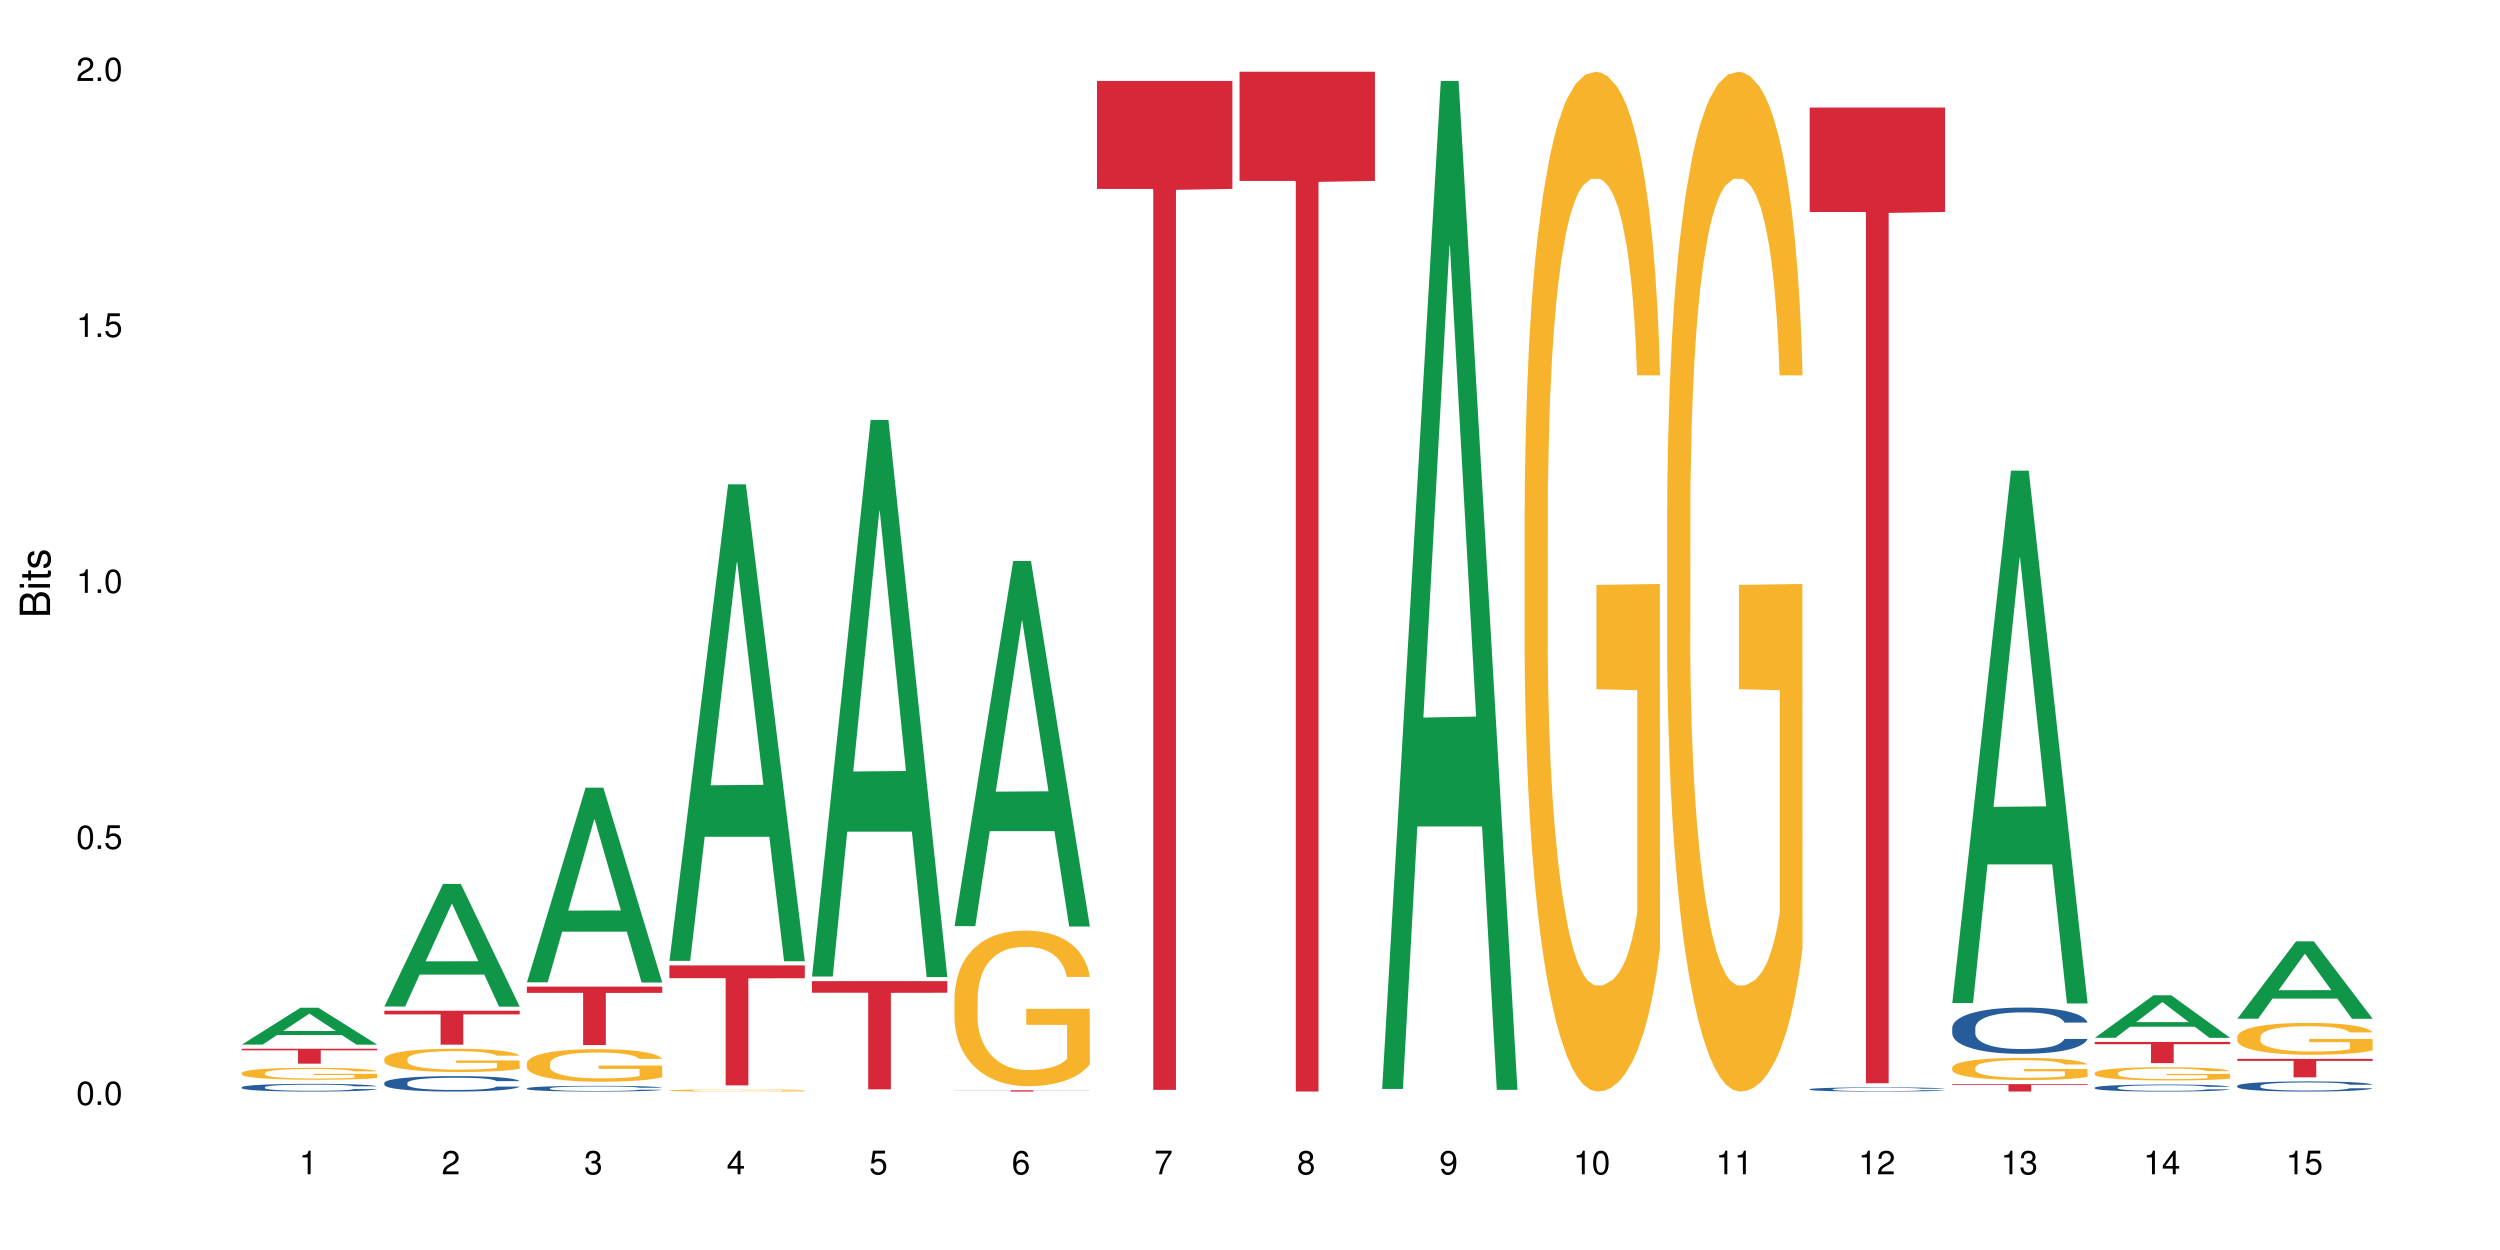 <?xml version="1.0" encoding="UTF-8"?>
<svg xmlns="http://www.w3.org/2000/svg" xmlns:xlink="http://www.w3.org/1999/xlink" width="720pt" height="360pt" viewBox="0 0 720 360" version="1.1">
<defs>
<g>
<symbol overflow="visible" id="glyph0-0">
<path style="stroke:none;" d=""/>
</symbol>
<symbol overflow="visible" id="glyph0-1">
<path style="stroke:none;" d="M 2.641 -6.797 C 2 -6.797 1.422 -6.531 1.078 -6.047 C 0.641 -5.453 0.406 -4.547 0.406 -3.297 C 0.406 -1 1.188 0.219 2.641 0.219 C 4.078 0.219 4.859 -1 4.859 -3.234 C 4.859 -4.562 4.656 -5.438 4.203 -6.047 C 3.844 -6.531 3.281 -6.797 2.641 -6.797 Z M 2.641 -6.047 C 3.547 -6.047 4 -5.125 4 -3.312 C 4 -1.375 3.562 -0.484 2.625 -0.484 C 1.734 -0.484 1.281 -1.422 1.281 -3.281 C 1.281 -5.141 1.734 -6.047 2.641 -6.047 Z M 2.641 -6.047 "/>
</symbol>
<symbol overflow="visible" id="glyph0-2">
<path style="stroke:none;" d="M 1.828 -1 L 0.828 -1 L 0.828 0 L 1.828 0 Z M 1.828 -1 "/>
</symbol>
<symbol overflow="visible" id="glyph0-3">
<path style="stroke:none;" d="M 4.562 -6.797 L 1.062 -6.797 L 0.547 -3.094 L 1.328 -3.094 C 1.719 -3.562 2.047 -3.734 2.578 -3.734 C 3.484 -3.734 4.062 -3.109 4.062 -2.094 C 4.062 -1.125 3.484 -0.531 2.578 -0.531 C 1.828 -0.531 1.375 -0.906 1.188 -1.672 L 0.328 -1.672 C 0.453 -1.109 0.547 -0.844 0.75 -0.594 C 1.125 -0.078 1.828 0.219 2.594 0.219 C 3.969 0.219 4.922 -0.781 4.922 -2.219 C 4.922 -3.562 4.031 -4.484 2.719 -4.484 C 2.25 -4.484 1.859 -4.359 1.469 -4.062 L 1.734 -5.969 L 4.562 -5.969 Z M 4.562 -6.797 "/>
</symbol>
<symbol overflow="visible" id="glyph0-4">
<path style="stroke:none;" d="M 2.484 -4.844 L 2.484 0 L 3.328 0 L 3.328 -6.797 L 2.766 -6.797 C 2.469 -5.75 2.281 -5.609 0.984 -5.453 L 0.984 -4.844 Z M 2.484 -4.844 "/>
</symbol>
<symbol overflow="visible" id="glyph0-5">
<path style="stroke:none;" d="M 4.859 -0.828 L 1.281 -0.828 C 1.359 -1.391 1.672 -1.75 2.5 -2.234 L 3.469 -2.75 C 4.406 -3.266 4.906 -3.969 4.906 -4.812 C 4.906 -5.375 4.672 -5.906 4.266 -6.266 C 3.859 -6.625 3.375 -6.797 2.719 -6.797 C 1.859 -6.797 1.219 -6.5 0.844 -5.922 C 0.609 -5.562 0.5 -5.125 0.484 -4.438 L 1.328 -4.438 C 1.359 -4.906 1.406 -5.188 1.531 -5.406 C 1.75 -5.812 2.188 -6.062 2.703 -6.062 C 3.469 -6.062 4.031 -5.516 4.031 -4.781 C 4.031 -4.25 3.719 -3.797 3.125 -3.438 L 2.234 -2.938 C 0.812 -2.141 0.406 -1.5 0.328 0 L 4.859 0 Z M 4.859 -0.828 "/>
</symbol>
<symbol overflow="visible" id="glyph0-6">
<path style="stroke:none;" d="M 2.125 -3.125 L 2.578 -3.125 C 3.516 -3.125 3.984 -2.703 3.984 -1.891 C 3.984 -1.031 3.469 -0.531 2.578 -0.531 C 1.656 -0.531 1.203 -0.984 1.156 -1.969 L 0.312 -1.969 C 0.344 -1.422 0.438 -1.078 0.609 -0.766 C 0.953 -0.109 1.625 0.219 2.547 0.219 C 3.953 0.219 4.859 -0.609 4.859 -1.906 C 4.859 -2.766 4.516 -3.25 3.703 -3.516 C 4.344 -3.766 4.656 -4.25 4.656 -4.938 C 4.656 -6.109 3.875 -6.797 2.578 -6.797 C 1.203 -6.797 0.484 -6.047 0.453 -4.609 L 1.297 -4.609 C 1.312 -5.016 1.344 -5.25 1.453 -5.453 C 1.641 -5.828 2.062 -6.062 2.594 -6.062 C 3.344 -6.062 3.797 -5.625 3.797 -4.906 C 3.797 -4.422 3.609 -4.141 3.25 -3.984 C 3.016 -3.891 2.719 -3.844 2.125 -3.844 Z M 2.125 -3.125 "/>
</symbol>
<symbol overflow="visible" id="glyph0-7">
<path style="stroke:none;" d="M 3.141 -1.625 L 3.141 0 L 3.984 0 L 3.984 -1.625 L 4.984 -1.625 L 4.984 -2.391 L 3.984 -2.391 L 3.984 -6.797 L 3.359 -6.797 L 0.266 -2.516 L 0.266 -1.625 Z M 3.141 -2.391 L 1 -2.391 L 3.141 -5.359 Z M 3.141 -2.391 "/>
</symbol>
<symbol overflow="visible" id="glyph0-8">
<path style="stroke:none;" d="M 4.781 -5.031 C 4.609 -6.141 3.891 -6.797 2.844 -6.797 C 2.094 -6.797 1.422 -6.438 1.031 -5.828 C 0.609 -5.172 0.406 -4.344 0.406 -3.094 C 0.406 -1.953 0.578 -1.234 0.984 -0.625 C 1.359 -0.078 1.953 0.219 2.703 0.219 C 3.984 0.219 4.922 -0.734 4.922 -2.078 C 4.922 -3.344 4.062 -4.234 2.844 -4.234 C 2.172 -4.234 1.641 -3.969 1.281 -3.469 C 1.281 -5.125 1.828 -6.047 2.797 -6.047 C 3.391 -6.047 3.797 -5.672 3.938 -5.031 Z M 2.734 -3.484 C 3.547 -3.484 4.062 -2.922 4.062 -2 C 4.062 -1.156 3.484 -0.531 2.703 -0.531 C 1.922 -0.531 1.328 -1.188 1.328 -2.047 C 1.328 -2.891 1.906 -3.484 2.734 -3.484 Z M 2.734 -3.484 "/>
</symbol>
<symbol overflow="visible" id="glyph0-9">
<path style="stroke:none;" d="M 4.984 -6.797 L 0.438 -6.797 L 0.438 -5.969 L 4.109 -5.969 C 2.5 -3.656 1.828 -2.234 1.328 0 L 2.219 0 C 2.594 -2.172 3.453 -4.047 4.984 -6.094 Z M 4.984 -6.797 "/>
</symbol>
<symbol overflow="visible" id="glyph0-10">
<path style="stroke:none;" d="M 3.75 -3.578 C 4.453 -4 4.688 -4.344 4.688 -4.984 C 4.688 -6.047 3.844 -6.797 2.641 -6.797 C 1.438 -6.797 0.594 -6.047 0.594 -4.984 C 0.594 -4.359 0.828 -4.016 1.516 -3.578 C 0.734 -3.203 0.359 -2.641 0.359 -1.891 C 0.359 -0.641 1.297 0.219 2.641 0.219 C 3.984 0.219 4.922 -0.641 4.922 -1.875 C 4.922 -2.641 4.531 -3.203 3.75 -3.578 Z M 2.641 -6.047 C 3.359 -6.047 3.812 -5.625 3.812 -4.969 C 3.812 -4.344 3.344 -3.922 2.641 -3.922 C 1.922 -3.922 1.453 -4.344 1.453 -4.984 C 1.453 -5.625 1.922 -6.047 2.641 -6.047 Z M 2.641 -3.203 C 3.484 -3.203 4.062 -2.672 4.062 -1.875 C 4.062 -1.062 3.484 -0.531 2.625 -0.531 C 1.797 -0.531 1.219 -1.078 1.219 -1.875 C 1.219 -2.672 1.797 -3.203 2.641 -3.203 Z M 2.641 -3.203 "/>
</symbol>
<symbol overflow="visible" id="glyph0-11">
<path style="stroke:none;" d="M 0.516 -1.547 C 0.672 -0.438 1.406 0.219 2.438 0.219 C 3.188 0.219 3.859 -0.141 4.266 -0.75 C 4.688 -1.406 4.891 -2.25 4.891 -3.484 C 4.891 -4.625 4.703 -5.359 4.312 -5.953 C 3.938 -6.5 3.344 -6.797 2.594 -6.797 C 1.297 -6.797 0.359 -5.844 0.359 -4.516 C 0.359 -3.25 1.234 -2.344 2.453 -2.344 C 3.094 -2.344 3.562 -2.578 4.016 -3.109 C 4 -1.453 3.469 -0.531 2.5 -0.531 C 1.906 -0.531 1.484 -0.906 1.359 -1.547 Z M 2.578 -6.062 C 3.375 -6.062 3.969 -5.406 3.969 -4.531 C 3.969 -3.688 3.375 -3.094 2.547 -3.094 C 1.734 -3.094 1.234 -3.672 1.234 -4.578 C 1.234 -5.438 1.797 -6.062 2.578 -6.062 Z M 2.578 -6.062 "/>
</symbol>
<symbol overflow="visible" id="glyph1-0">
<path style="stroke:none;" d=""/>
</symbol>
<symbol overflow="visible" id="glyph1-1">
<path style="stroke:none;" d="M 0 -0.953 L 0 -4.891 C 0 -5.719 -0.234 -6.344 -0.734 -6.797 C -1.188 -7.234 -1.812 -7.469 -2.5 -7.469 C -3.547 -7.469 -4.188 -7 -4.625 -5.875 C -4.984 -6.672 -5.641 -7.094 -6.531 -7.094 C -7.156 -7.094 -7.734 -6.859 -8.141 -6.391 C -8.562 -5.938 -8.75 -5.344 -8.75 -4.5 L -8.75 -0.953 Z M -4.984 -2.062 L -7.766 -2.062 L -7.766 -4.219 C -7.766 -4.844 -7.688 -5.203 -7.453 -5.5 C -7.219 -5.812 -6.859 -5.969 -6.375 -5.969 C -5.906 -5.969 -5.531 -5.812 -5.297 -5.5 C -5.062 -5.203 -4.984 -4.844 -4.984 -4.219 Z M -0.984 -2.062 L -4 -2.062 L -4 -4.781 C -4 -5.328 -3.859 -5.688 -3.578 -5.953 C -3.297 -6.219 -2.922 -6.359 -2.484 -6.359 C -2.062 -6.359 -1.688 -6.219 -1.406 -5.953 C -1.109 -5.688 -0.984 -5.328 -0.984 -4.781 Z M -0.984 -2.062 "/>
</symbol>
<symbol overflow="visible" id="glyph1-2">
<path style="stroke:none;" d="M -6.281 -1.797 L -6.281 -0.797 L 0 -0.797 L 0 -1.797 Z M -8.75 -1.797 L -8.75 -0.797 L -7.484 -0.797 L -7.484 -1.797 Z M -8.75 -1.797 "/>
</symbol>
<symbol overflow="visible" id="glyph1-3">
<path style="stroke:none;" d="M -6.281 -3.047 L -6.281 -2.016 L -8.016 -2.016 L -8.016 -1.016 L -6.281 -1.016 L -6.281 -0.172 L -5.469 -0.172 L -5.469 -1.016 L -0.719 -1.016 C -0.078 -1.016 0.281 -1.453 0.281 -2.234 C 0.281 -2.469 0.25 -2.719 0.188 -3.047 L -0.641 -3.047 C -0.609 -2.922 -0.594 -2.766 -0.594 -2.562 C -0.594 -2.141 -0.719 -2.016 -1.156 -2.016 L -5.469 -2.016 L -5.469 -3.047 Z M -6.281 -3.047 "/>
</symbol>
<symbol overflow="visible" id="glyph1-4">
<path style="stroke:none;" d="M -4.531 -5.25 C -5.766 -5.25 -6.469 -4.422 -6.469 -2.969 C -6.469 -1.516 -5.719 -0.562 -4.547 -0.562 C -3.562 -0.562 -3.094 -1.062 -2.734 -2.562 L -2.516 -3.484 C -2.344 -4.188 -2.094 -4.469 -1.625 -4.469 C -1.047 -4.469 -0.641 -3.875 -0.641 -3 C -0.641 -2.453 -0.797 -2 -1.062 -1.75 C -1.25 -1.594 -1.422 -1.531 -1.875 -1.469 L -1.875 -0.406 C -0.422 -0.453 0.281 -1.266 0.281 -2.922 C 0.281 -4.5 -0.5 -5.516 -1.719 -5.516 C -2.656 -5.516 -3.172 -4.984 -3.469 -3.734 L -3.703 -2.766 C -3.891 -1.953 -4.156 -1.609 -4.594 -1.609 C -5.172 -1.609 -5.547 -2.125 -5.547 -2.938 C -5.547 -3.75 -5.203 -4.172 -4.531 -4.203 Z M -4.531 -5.25 "/>
</symbol>
</g>
</defs>
<g id="surface121769">
<rect x="0" y="0" width="720" height="360" style="fill:rgb(100%,100%,100%);fill-opacity:1;stroke:none;"/>
<path style=" stroke:none;fill-rule:nonzero;fill:rgb(6.275%,58.824%,28.235%);fill-opacity:1;" d="M 69.629 300.848 L 69.672 300.836 L 86.547 290.223 L 91.672 290.223 L 108.629 300.859 L 102.668 300.859 L 98.418 298.082 L 79.797 298.082 L 75.629 300.848 L 69.629 300.848 L 81.586 296.934 L 96.711 296.922 L 89.172 291.961 L 89.086 291.949 L 89.004 291.98 L 81.547 296.922 L 81.586 296.934 Z M 69.629 300.848 "/>
<path style=" stroke:none;fill-rule:nonzero;fill:rgb(14.51%,36.078%,60%);fill-opacity:1;" d="M 69.629 313.117 L 69.676 313.113 L 69.676 313.066 L 69.82 312.988 L 70.152 312.891 L 70.484 312.824 L 71.34 312.703 L 72.531 312.59 L 73.766 312.5 L 74.672 312.445 L 75.48 312.406 L 77.332 312.332 L 78.523 312.293 L 79.809 312.258 L 81.375 312.223 L 82.52 312.203 L 85.086 312.172 L 86.988 312.156 L 88.461 312.152 L 91.648 312.152 L 93.551 312.16 L 94.93 312.168 L 96.453 312.184 L 97.738 312.203 L 99.973 312.25 L 101.969 312.305 L 102.871 312.336 L 104.301 312.398 L 105.395 312.461 L 106.156 312.516 L 107.012 312.59 L 107.77 312.68 L 108.344 312.785 L 108.629 312.871 L 101.969 312.871 L 101.637 312.789 L 101.258 312.727 L 100.543 312.645 L 99.828 312.586 L 98.832 312.527 L 97.926 312.488 L 96.691 312.449 L 95.598 312.426 L 94.453 312.406 L 93.359 312.395 L 91.27 312.383 L 88.844 312.383 L 87.938 312.387 L 86.086 312.402 L 85.086 312.418 L 83.66 312.445 L 82.66 312.473 L 81.473 312.512 L 80.664 312.547 L 79.664 312.598 L 78.949 312.645 L 78.141 312.711 L 77.668 312.762 L 77.238 312.82 L 76.859 312.887 L 76.574 312.957 L 76.383 313.035 L 76.289 313.105 L 76.289 313.422 L 76.383 313.492 L 76.621 313.578 L 77.238 313.703 L 78.141 313.812 L 79.188 313.895 L 80.188 313.957 L 80.758 313.984 L 81.52 314.016 L 82.707 314.059 L 84.422 314.098 L 85.418 314.113 L 86.941 314.133 L 88.512 314.141 L 90.602 314.141 L 92.457 314.133 L 93.695 314.121 L 94.977 314.105 L 96.738 314.07 L 97.832 314.039 L 98.781 314 L 99.496 313.961 L 99.973 313.93 L 100.684 313.867 L 101.258 313.797 L 101.684 313.727 L 101.969 313.656 L 108.629 313.656 L 108.344 313.738 L 107.914 313.816 L 107.484 313.875 L 106.82 313.945 L 106.059 314.008 L 104.965 314.082 L 104.062 314.129 L 102.871 314.18 L 101.777 314.215 L 100.59 314.25 L 98.832 314.293 L 97.688 314.312 L 96.453 314.328 L 94.977 314.348 L 93.125 314.359 L 91.125 314.367 L 89.27 314.371 L 87.273 314.367 L 85.801 314.359 L 83.848 314.34 L 81.426 314.305 L 79.664 314.266 L 78.285 314.227 L 77.098 314.188 L 75.766 314.133 L 74.051 314.043 L 73.008 313.973 L 72.293 313.918 L 71.484 313.836 L 70.914 313.766 L 70.246 313.652 L 69.773 313.508 L 69.629 313.398 Z M 69.629 313.117 "/>
<path style=" stroke:none;fill-rule:nonzero;fill:rgb(96.863%,70.196%,16.863%);fill-opacity:1;" d="M 69.629 308.996 L 69.676 308.996 L 69.676 308.93 L 69.867 308.789 L 70.344 308.594 L 70.961 308.434 L 71.625 308.309 L 72.055 308.242 L 72.77 308.145 L 73.387 308.078 L 74.957 307.934 L 76.953 307.801 L 78.047 307.746 L 79.285 307.691 L 81.043 307.633 L 81.852 307.609 L 84.324 307.559 L 87.133 307.527 L 90.223 307.52 L 91.648 307.523 L 93.598 307.535 L 96.262 307.57 L 97.785 307.602 L 98.973 307.633 L 100.211 307.672 L 101.73 307.734 L 103.16 307.812 L 104.301 307.887 L 105.441 307.98 L 106.391 308.082 L 107.199 308.195 L 107.914 308.324 L 108.344 308.438 L 108.629 308.547 L 102.016 308.547 L 101.637 308.438 L 101.207 308.352 L 100.496 308.246 L 99.781 308.172 L 99.066 308.113 L 97.738 308.031 L 96.594 307.98 L 95.168 307.934 L 93.789 307.906 L 92.219 307.887 L 91.27 307.883 L 88.746 307.883 L 86.465 307.902 L 85.133 307.93 L 84.184 307.953 L 82.852 308 L 82.043 308.039 L 81.566 308.062 L 80.141 308.16 L 79.188 308.25 L 78.664 308.309 L 78 308.406 L 77.523 308.488 L 77 308.617 L 76.715 308.711 L 76.336 308.926 L 76.289 309.492 L 76.43 309.613 L 76.715 309.742 L 77.098 309.855 L 77.668 309.977 L 78.238 310.066 L 79.234 310.188 L 80.094 310.27 L 80.758 310.324 L 82.043 310.41 L 82.566 310.438 L 83.801 310.496 L 85.086 310.539 L 86.656 310.578 L 87.844 310.598 L 89.746 310.613 L 92.172 310.613 L 95.027 310.594 L 96.832 310.566 L 98.07 310.543 L 98.879 310.52 L 99.875 310.484 L 100.59 310.453 L 101.258 310.418 L 102.062 310.367 L 102.062 309.613 L 90.316 309.609 L 90.316 309.258 L 108.578 309.254 L 108.629 310.484 L 107.629 310.57 L 106.391 310.652 L 105.203 310.715 L 103.965 310.77 L 102.207 310.828 L 100.781 310.867 L 98.594 310.91 L 96.594 310.941 L 94.504 310.957 L 92.648 310.969 L 90.461 310.973 L 88.512 310.965 L 86.418 310.945 L 84.754 310.922 L 83.23 310.891 L 81.711 310.848 L 79.809 310.781 L 78.57 310.727 L 77.285 310.664 L 76.004 310.582 L 74.859 310.5 L 74.102 310.434 L 73.34 310.355 L 72.531 310.262 L 71.77 310.156 L 71.199 310.059 L 70.676 309.945 L 70.297 309.844 L 69.914 309.699 L 69.723 309.586 L 69.629 309.488 Z M 69.629 308.996 "/>
<path style=" stroke:none;fill-rule:nonzero;fill:rgb(83.922%,15.686%,22.353%);fill-opacity:1;" d="M 69.629 302.035 L 108.629 302.035 L 108.629 302.496 L 92.375 302.5 L 92.375 306.34 L 85.836 306.34 L 85.836 302.504 L 85.742 302.496 L 69.629 302.496 Z M 69.629 302.035 "/>
<path style=" stroke:none;fill-rule:nonzero;fill:rgb(6.275%,58.824%,28.235%);fill-opacity:1;" d="M 110.68 289.883 L 110.723 289.848 L 127.598 254.566 L 132.719 254.566 L 149.68 289.914 L 143.719 289.914 L 139.469 280.688 L 120.848 280.688 L 116.68 289.883 L 110.68 289.883 L 122.637 276.871 L 137.762 276.84 L 130.223 260.34 L 130.137 260.309 L 130.055 260.406 L 122.598 276.84 L 122.637 276.871 Z M 110.68 289.883 "/>
<path style=" stroke:none;fill-rule:nonzero;fill:rgb(14.51%,36.078%,60%);fill-opacity:1;" d="M 110.68 311.859 L 110.727 311.855 L 110.727 311.758 L 110.871 311.602 L 111.203 311.406 L 111.535 311.273 L 112.391 311.031 L 113.582 310.801 L 114.816 310.621 L 115.723 310.516 L 116.531 310.434 L 118.383 310.285 L 119.574 310.207 L 120.859 310.137 L 122.426 310.07 L 123.57 310.027 L 126.137 309.965 L 128.039 309.934 L 129.512 309.922 L 132.699 309.922 L 134.602 309.938 L 135.98 309.961 L 137.504 309.992 L 138.789 310.027 L 141.023 310.117 L 143.02 310.23 L 143.922 310.297 L 145.352 310.422 L 146.445 310.543 L 147.207 310.648 L 148.062 310.801 L 148.82 310.984 L 149.395 311.191 L 149.68 311.367 L 143.02 311.367 L 142.688 311.203 L 142.305 311.078 L 141.594 310.91 L 140.879 310.793 L 139.883 310.676 L 138.977 310.598 L 137.742 310.52 L 136.648 310.473 L 135.504 310.434 L 134.41 310.41 L 132.32 310.387 L 129.895 310.387 L 128.988 310.395 L 127.137 310.426 L 126.137 310.457 L 124.711 310.512 L 123.711 310.566 L 122.523 310.645 L 121.715 310.715 L 120.715 310.82 L 120 310.914 L 119.191 311.047 L 118.719 311.152 L 118.289 311.266 L 117.91 311.398 L 117.625 311.539 L 117.434 311.691 L 117.34 311.836 L 117.34 312.469 L 117.434 312.613 L 117.672 312.785 L 118.289 313.031 L 119.191 313.25 L 120.238 313.418 L 121.238 313.543 L 121.809 313.598 L 122.57 313.664 L 123.758 313.746 L 125.473 313.824 L 126.469 313.859 L 127.992 313.891 L 129.562 313.906 L 131.652 313.906 L 133.508 313.891 L 134.746 313.871 L 136.027 313.84 L 137.789 313.77 L 138.883 313.703 L 139.832 313.625 L 140.547 313.551 L 141.023 313.484 L 141.734 313.359 L 142.305 313.219 L 142.734 313.078 L 143.02 312.938 L 149.68 312.938 L 149.395 313.102 L 148.965 313.262 L 148.535 313.379 L 147.871 313.52 L 147.109 313.648 L 146.016 313.789 L 145.113 313.883 L 143.922 313.984 L 142.828 314.062 L 141.641 314.129 L 139.883 314.211 L 138.738 314.254 L 137.504 314.289 L 136.027 314.32 L 134.176 314.352 L 132.176 314.367 L 130.32 314.371 L 128.324 314.363 L 126.852 314.348 L 124.898 314.309 L 122.473 314.238 L 120.715 314.16 L 119.336 314.082 L 118.148 314 L 116.816 313.891 L 115.102 313.711 L 114.059 313.574 L 113.344 313.461 L 112.535 313.301 L 111.965 313.16 L 111.297 312.93 L 110.824 312.645 L 110.68 312.418 Z M 110.68 311.859 "/>
<path style=" stroke:none;fill-rule:nonzero;fill:rgb(96.863%,70.196%,16.863%);fill-opacity:1;" d="M 110.68 304.914 L 110.727 304.906 L 110.727 304.785 L 110.918 304.508 L 111.395 304.129 L 112.012 303.816 L 112.676 303.574 L 113.105 303.445 L 113.82 303.262 L 114.438 303.125 L 116.008 302.852 L 118.004 302.594 L 119.098 302.484 L 120.336 302.379 L 122.094 302.266 L 122.902 302.223 L 125.375 302.125 L 128.18 302.062 L 131.273 302.043 L 132.699 302.051 L 134.648 302.074 L 137.312 302.141 L 138.836 302.203 L 140.023 302.266 L 141.262 302.344 L 142.781 302.465 L 144.207 302.613 L 145.352 302.758 L 146.492 302.941 L 147.441 303.141 L 148.25 303.352 L 148.965 303.609 L 149.395 303.824 L 149.68 304.039 L 143.066 304.039 L 142.688 303.824 L 142.258 303.66 L 141.547 303.457 L 140.832 303.309 L 140.117 303.195 L 138.789 303.035 L 137.645 302.938 L 136.219 302.852 L 134.84 302.797 L 133.27 302.758 L 132.32 302.746 L 129.797 302.746 L 127.516 302.789 L 126.184 302.84 L 125.234 302.887 L 123.902 302.98 L 123.094 303.055 L 122.617 303.102 L 121.191 303.293 L 120.238 303.465 L 119.715 303.578 L 119.051 303.762 L 118.574 303.93 L 118.051 304.172 L 117.766 304.355 L 117.387 304.773 L 117.34 305.875 L 117.48 306.105 L 117.766 306.355 L 118.148 306.578 L 118.719 306.809 L 119.289 306.988 L 120.285 307.227 L 121.145 307.383 L 121.809 307.488 L 123.094 307.652 L 123.617 307.707 L 124.852 307.82 L 126.137 307.906 L 127.707 307.977 L 128.895 308.016 L 130.797 308.047 L 133.223 308.047 L 136.078 308.008 L 137.883 307.961 L 139.121 307.91 L 139.93 307.867 L 140.926 307.801 L 141.641 307.738 L 142.305 307.672 L 143.113 307.566 L 143.113 306.105 L 131.367 306.102 L 131.367 305.414 L 149.629 305.41 L 149.68 307.801 L 148.68 307.965 L 147.441 308.125 L 146.254 308.246 L 145.016 308.352 L 143.258 308.469 L 141.832 308.543 L 139.645 308.625 L 137.645 308.684 L 135.555 308.719 L 133.699 308.738 L 131.512 308.742 L 129.562 308.73 L 127.469 308.695 L 125.805 308.645 L 124.281 308.582 L 122.762 308.504 L 120.859 308.375 L 119.621 308.273 L 118.336 308.145 L 117.055 307.992 L 115.91 307.824 L 115.152 307.695 L 114.391 307.551 L 113.582 307.367 L 112.82 307.16 L 112.25 306.969 L 111.727 306.754 L 111.348 306.551 L 110.965 306.277 L 110.773 306.059 L 110.68 305.867 Z M 110.68 304.914 "/>
<path style=" stroke:none;fill-rule:nonzero;fill:rgb(83.922%,15.686%,22.353%);fill-opacity:1;" d="M 110.68 291.094 L 149.68 291.094 L 149.68 292.141 L 133.426 292.148 L 133.426 300.863 L 126.887 300.863 L 126.887 292.16 L 126.793 292.141 L 110.68 292.141 Z M 110.68 291.094 "/>
<path style=" stroke:none;fill-rule:nonzero;fill:rgb(6.275%,58.824%,28.235%);fill-opacity:1;" d="M 151.73 282.914 L 151.773 282.863 L 168.648 226.848 L 173.77 226.848 L 190.73 282.969 L 184.77 282.969 L 180.52 268.32 L 161.898 268.32 L 157.73 282.914 L 151.73 282.914 L 163.688 262.258 L 178.812 262.207 L 171.27 236.016 L 171.188 235.965 L 171.105 236.121 L 163.648 262.207 L 163.688 262.258 Z M 151.73 282.914 "/>
<path style=" stroke:none;fill-rule:nonzero;fill:rgb(14.51%,36.078%,60%);fill-opacity:1;" d="M 151.73 313.441 L 151.777 313.438 L 151.777 313.402 L 151.922 313.344 L 152.254 313.273 L 152.586 313.223 L 153.441 313.133 L 154.633 313.047 L 155.867 312.98 L 156.773 312.941 L 157.582 312.914 L 159.434 312.855 L 160.625 312.828 L 161.91 312.801 L 163.477 312.777 L 164.617 312.762 L 167.188 312.738 L 169.09 312.727 L 170.562 312.723 L 173.75 312.723 L 175.652 312.727 L 177.031 312.734 L 178.555 312.75 L 179.84 312.762 L 182.074 312.793 L 184.07 312.836 L 184.973 312.859 L 186.402 312.906 L 187.496 312.953 L 188.254 312.992 L 189.113 313.047 L 189.871 313.117 L 190.445 313.191 L 190.73 313.258 L 184.07 313.258 L 183.738 313.195 L 183.355 313.148 L 182.645 313.09 L 181.93 313.043 L 180.934 313 L 180.027 312.973 L 178.793 312.945 L 177.699 312.926 L 176.555 312.914 L 175.461 312.902 L 173.371 312.895 L 170.945 312.895 L 170.039 312.898 L 168.188 312.91 L 167.188 312.918 L 165.762 312.941 L 164.762 312.961 L 163.574 312.992 L 162.766 313.016 L 161.766 313.055 L 161.051 313.09 L 160.242 313.141 L 159.77 313.176 L 159.34 313.219 L 158.961 313.27 L 158.676 313.32 L 158.484 313.379 L 158.391 313.434 L 158.391 313.664 L 158.484 313.719 L 158.723 313.781 L 159.34 313.875 L 160.242 313.953 L 161.289 314.02 L 162.289 314.062 L 162.859 314.086 L 163.621 314.109 L 164.809 314.137 L 166.52 314.168 L 167.52 314.18 L 169.043 314.191 L 170.613 314.199 L 172.703 314.199 L 174.559 314.191 L 175.797 314.184 L 177.078 314.172 L 178.84 314.148 L 179.934 314.125 L 180.883 314.094 L 181.598 314.066 L 182.074 314.043 L 182.785 313.996 L 183.355 313.945 L 183.785 313.891 L 184.07 313.84 L 190.73 313.84 L 190.445 313.902 L 190.016 313.961 L 189.586 314.004 L 188.922 314.055 L 188.16 314.102 L 187.066 314.156 L 186.164 314.191 L 184.973 314.227 L 183.879 314.258 L 182.691 314.281 L 180.934 314.312 L 179.789 314.328 L 178.555 314.34 L 177.078 314.352 L 175.227 314.363 L 173.227 314.371 L 171.371 314.371 L 169.375 314.367 L 167.902 314.363 L 165.949 314.348 L 163.523 314.32 L 161.766 314.293 L 160.387 314.266 L 159.199 314.234 L 157.867 314.191 L 156.152 314.125 L 155.105 314.074 L 154.395 314.031 L 153.586 313.973 L 153.016 313.922 L 152.348 313.836 L 151.875 313.73 L 151.73 313.648 Z M 151.73 313.441 "/>
<path style=" stroke:none;fill-rule:nonzero;fill:rgb(96.863%,70.196%,16.863%);fill-opacity:1;" d="M 151.73 306.176 L 151.777 306.168 L 151.777 305.996 L 151.969 305.609 L 152.445 305.078 L 153.062 304.641 L 153.727 304.297 L 154.156 304.117 L 154.871 303.863 L 155.488 303.672 L 157.059 303.289 L 159.055 302.926 L 160.148 302.773 L 161.387 302.629 L 163.145 302.465 L 163.953 302.402 L 166.426 302.266 L 169.23 302.18 L 172.324 302.156 L 173.75 302.164 L 175.699 302.199 L 178.363 302.293 L 179.887 302.379 L 181.074 302.465 L 182.312 302.574 L 183.832 302.746 L 185.258 302.953 L 186.402 303.16 L 187.543 303.414 L 188.492 303.691 L 189.301 303.988 L 190.016 304.352 L 190.445 304.648 L 190.73 304.949 L 184.117 304.949 L 183.738 304.648 L 183.309 304.418 L 182.598 304.137 L 181.883 303.93 L 181.168 303.766 L 179.84 303.543 L 178.695 303.406 L 177.27 303.289 L 175.891 303.211 L 174.32 303.16 L 173.371 303.141 L 170.848 303.141 L 168.566 303.203 L 167.234 303.27 L 166.285 303.34 L 164.953 303.469 L 164.145 303.57 L 163.668 303.637 L 162.242 303.906 L 161.289 304.145 L 160.766 304.309 L 160.102 304.566 L 159.625 304.797 L 159.102 305.141 L 158.816 305.395 L 158.438 305.98 L 158.391 307.523 L 158.531 307.848 L 158.816 308.199 L 159.199 308.508 L 159.77 308.832 L 160.34 309.082 L 161.336 309.418 L 162.195 309.641 L 162.859 309.785 L 164.145 310.016 L 164.668 310.094 L 165.902 310.25 L 167.188 310.367 L 168.758 310.473 L 169.945 310.523 L 171.848 310.566 L 174.273 310.566 L 177.129 310.516 L 178.934 310.445 L 180.172 310.379 L 180.98 310.316 L 181.977 310.223 L 182.691 310.137 L 183.355 310.043 L 184.164 309.898 L 184.164 307.848 L 172.418 307.84 L 172.418 306.879 L 190.68 306.871 L 190.73 310.223 L 189.73 310.453 L 188.492 310.676 L 187.305 310.848 L 186.066 310.996 L 184.309 311.156 L 182.883 311.262 L 180.695 311.379 L 178.695 311.457 L 176.605 311.508 L 174.75 311.535 L 172.562 311.543 L 170.613 311.527 L 168.52 311.473 L 166.855 311.406 L 165.332 311.32 L 163.812 311.207 L 161.91 311.027 L 160.672 310.883 L 159.387 310.703 L 158.105 310.488 L 156.961 310.258 L 156.203 310.078 L 155.441 309.871 L 154.633 309.613 L 153.871 309.324 L 153.301 309.059 L 152.777 308.758 L 152.398 308.473 L 152.016 308.09 L 151.824 307.781 L 151.73 307.512 Z M 151.73 306.176 "/>
<path style=" stroke:none;fill-rule:nonzero;fill:rgb(83.922%,15.686%,22.353%);fill-opacity:1;" d="M 151.73 284.148 L 190.73 284.148 L 190.73 285.949 L 174.477 285.965 L 174.477 300.977 L 167.938 300.977 L 167.938 285.98 L 167.84 285.949 L 151.73 285.949 Z M 151.73 284.148 "/>
<path style=" stroke:none;fill-rule:nonzero;fill:rgb(6.275%,58.824%,28.235%);fill-opacity:1;" d="M 192.781 276.723 L 192.824 276.594 L 209.695 139.48 L 214.82 139.48 L 231.781 276.852 L 225.82 276.852 L 221.57 240.992 L 202.949 240.992 L 198.781 276.723 L 192.781 276.723 L 204.738 226.16 L 219.863 226.031 L 212.32 161.926 L 212.238 161.797 L 212.156 162.184 L 204.699 226.031 L 204.738 226.16 Z M 192.781 276.723 "/>
<path style=" stroke:none;fill-rule:nonzero;fill:rgb(96.863%,70.196%,16.863%);fill-opacity:1;" d="M 192.781 314.031 L 192.828 314.031 L 192.828 314.02 L 193.02 313.996 L 193.496 313.961 L 194.113 313.934 L 194.777 313.914 L 195.207 313.902 L 195.922 313.887 L 196.539 313.875 L 198.109 313.848 L 200.105 313.828 L 201.199 313.816 L 202.438 313.809 L 204.195 313.797 L 205.004 313.793 L 207.477 313.785 L 210.281 313.781 L 213.375 313.777 L 214.801 313.777 L 216.75 313.781 L 219.414 313.785 L 220.938 313.793 L 222.125 313.797 L 223.363 313.805 L 224.883 313.816 L 226.309 313.828 L 227.453 313.84 L 228.594 313.855 L 229.543 313.875 L 230.352 313.895 L 231.066 313.918 L 231.496 313.934 L 231.781 313.953 L 225.168 313.953 L 224.789 313.934 L 224.359 313.922 L 223.648 313.902 L 222.219 313.879 L 220.887 313.867 L 219.746 313.855 L 218.32 313.848 L 216.941 313.844 L 215.371 313.84 L 211.898 313.84 L 209.617 313.844 L 208.285 313.848 L 207.336 313.852 L 206.004 313.859 L 205.195 313.867 L 204.719 313.871 L 203.293 313.887 L 202.34 313.902 L 201.816 313.914 L 201.152 313.93 L 200.676 313.945 L 200.152 313.965 L 199.867 313.98 L 199.488 314.02 L 199.441 314.117 L 199.582 314.137 L 199.867 314.16 L 200.25 314.18 L 200.82 314.199 L 201.391 314.215 L 202.387 314.238 L 203.246 314.25 L 203.91 314.258 L 205.195 314.273 L 205.719 314.277 L 206.953 314.289 L 208.238 314.297 L 209.809 314.305 L 210.996 314.305 L 212.898 314.309 L 215.324 314.309 L 218.18 314.305 L 219.984 314.301 L 221.223 314.297 L 222.031 314.293 L 223.027 314.289 L 223.742 314.281 L 224.406 314.277 L 225.215 314.266 L 225.215 314.137 L 213.469 314.137 L 213.469 314.074 L 231.73 314.074 L 231.781 314.289 L 230.781 314.301 L 229.543 314.316 L 228.355 314.328 L 227.117 314.336 L 225.359 314.348 L 223.934 314.352 L 221.746 314.359 L 219.746 314.367 L 217.656 314.367 L 215.801 314.371 L 211.664 314.371 L 209.57 314.367 L 207.906 314.363 L 204.859 314.348 L 202.957 314.34 L 201.723 314.328 L 199.152 314.305 L 198.012 314.289 L 197.25 314.277 L 196.492 314.266 L 195.684 314.25 L 194.922 314.23 L 194.352 314.215 L 193.828 314.195 L 193.445 314.176 L 193.066 314.152 L 192.875 314.133 L 192.781 314.117 Z M 192.781 314.031 "/>
<path style=" stroke:none;fill-rule:nonzero;fill:rgb(83.922%,15.686%,22.353%);fill-opacity:1;" d="M 192.781 278.031 L 231.781 278.031 L 231.781 281.73 L 215.527 281.766 L 215.527 312.598 L 208.988 312.598 L 208.988 281.797 L 208.891 281.73 L 192.781 281.73 Z M 192.781 278.031 "/>
<path style=" stroke:none;fill-rule:nonzero;fill:rgb(6.275%,58.824%,28.235%);fill-opacity:1;" d="M 233.832 281.246 L 233.875 281.094 L 250.746 120.961 L 255.871 120.961 L 272.832 281.395 L 266.871 281.395 L 262.621 239.516 L 244 239.516 L 239.832 281.246 L 233.832 281.246 L 245.789 222.191 L 260.914 222.043 L 253.371 147.176 L 253.289 147.023 L 253.207 147.477 L 245.75 222.043 L 245.789 222.191 Z M 233.832 281.246 "/>
<path style=" stroke:none;fill-rule:nonzero;fill:rgb(83.922%,15.686%,22.353%);fill-opacity:1;" d="M 233.832 282.574 L 272.832 282.574 L 272.832 285.91 L 256.578 285.938 L 256.578 313.719 L 250.039 313.719 L 250.039 285.969 L 249.941 285.91 L 233.832 285.91 Z M 233.832 282.574 "/>
<path style=" stroke:none;fill-rule:nonzero;fill:rgb(6.275%,58.824%,28.235%);fill-opacity:1;" d="M 274.883 266.734 L 274.926 266.637 L 291.797 161.574 L 296.922 161.574 L 313.883 266.836 L 307.922 266.836 L 303.672 239.359 L 285.051 239.359 L 280.883 266.734 L 274.883 266.734 L 286.84 227.992 L 301.965 227.895 L 294.422 178.773 L 294.34 178.672 L 294.258 178.969 L 286.801 227.895 L 286.84 227.992 Z M 274.883 266.734 "/>
<path style=" stroke:none;fill-rule:nonzero;fill:rgb(96.863%,70.196%,16.863%);fill-opacity:1;" d="M 274.883 287.207 L 274.93 287.164 L 274.93 286.348 L 275.121 284.504 L 275.598 281.969 L 276.215 279.879 L 276.879 278.242 L 277.309 277.383 L 278.023 276.156 L 278.641 275.258 L 280.211 273.414 L 282.207 271.695 L 283.301 270.961 L 284.539 270.266 L 286.297 269.488 L 287.105 269.199 L 289.578 268.547 L 292.383 268.137 L 295.477 268.016 L 296.902 268.055 L 298.852 268.219 L 301.516 268.668 L 303.039 269.078 L 304.227 269.488 L 305.465 270.02 L 306.984 270.836 L 308.41 271.82 L 309.555 272.801 L 310.695 274.027 L 311.645 275.34 L 312.453 276.77 L 313.168 278.488 L 313.594 279.922 L 313.883 281.355 L 307.27 281.355 L 306.891 279.922 L 306.461 278.816 L 305.75 277.465 L 305.035 276.484 L 304.32 275.707 L 302.988 274.645 L 301.848 273.988 L 300.422 273.414 L 299.043 273.047 L 297.473 272.801 L 296.523 272.719 L 294 272.719 L 291.719 273.008 L 290.387 273.332 L 289.438 273.66 L 288.105 274.273 L 287.297 274.766 L 286.82 275.094 L 285.395 276.363 L 284.441 277.508 L 283.918 278.285 L 283.254 279.512 L 282.777 280.617 L 282.254 282.254 L 281.969 283.48 L 281.59 286.266 L 281.539 293.629 L 281.684 295.184 L 281.969 296.863 L 282.348 298.336 L 282.922 299.891 L 283.492 301.078 L 284.488 302.672 L 285.344 303.738 L 286.012 304.434 L 287.297 305.535 L 287.82 305.906 L 289.055 306.641 L 290.34 307.215 L 291.91 307.707 L 293.098 307.953 L 295 308.156 L 297.426 308.156 L 300.277 307.91 L 302.086 307.582 L 303.324 307.254 L 304.133 306.969 L 305.129 306.52 L 305.844 306.109 L 306.508 305.66 L 307.316 304.965 L 307.316 295.184 L 295.57 295.145 L 295.57 290.559 L 313.832 290.52 L 313.883 306.52 L 312.883 307.625 L 311.645 308.688 L 310.457 309.508 L 309.219 310.203 L 307.461 310.98 L 306.035 311.469 L 303.848 312.043 L 301.848 312.41 L 299.758 312.656 L 297.902 312.781 L 295.715 312.82 L 293.762 312.738 L 291.672 312.492 L 290.008 312.164 L 288.484 311.758 L 286.961 311.227 L 285.059 310.367 L 283.824 309.668 L 282.539 308.809 L 281.254 307.789 L 280.113 306.684 L 279.352 305.824 L 278.594 304.84 L 277.785 303.613 L 277.023 302.223 L 276.453 300.953 L 275.93 299.523 L 275.547 298.172 L 275.168 296.332 L 274.977 294.855 L 274.883 293.59 Z M 274.883 287.207 "/>
<path style=" stroke:none;fill-rule:nonzero;fill:rgb(83.922%,15.686%,22.353%);fill-opacity:1;" d="M 274.883 314 L 313.883 314 L 313.883 314.039 L 297.629 314.039 L 297.629 314.371 L 291.09 314.371 L 291.09 314.039 L 274.883 314.039 Z M 274.883 314 "/>
<path style=" stroke:none;fill-rule:nonzero;fill:rgb(83.922%,15.686%,22.353%);fill-opacity:1;" d="M 315.934 23.301 L 354.93 23.301 L 354.93 54.406 L 338.68 54.676 L 338.68 313.879 L 332.141 313.879 L 332.141 54.949 L 332.043 54.406 L 315.934 54.406 Z M 315.934 23.301 "/>
<path style=" stroke:none;fill-rule:nonzero;fill:rgb(83.922%,15.686%,22.353%);fill-opacity:1;" d="M 356.984 20.664 L 395.98 20.664 L 395.98 52.102 L 379.73 52.379 L 379.73 314.371 L 373.191 314.371 L 373.191 52.652 L 373.094 52.102 L 356.984 52.102 Z M 356.984 20.664 "/>
<path style=" stroke:none;fill-rule:nonzero;fill:rgb(6.275%,58.824%,28.235%);fill-opacity:1;" d="M 398.035 313.609 L 398.078 313.336 L 414.949 23.301 L 420.074 23.301 L 437.031 313.879 L 431.074 313.879 L 426.824 238.031 L 408.199 238.031 L 404.035 313.609 L 398.035 313.609 L 409.992 206.652 L 425.117 206.379 L 417.574 70.773 L 417.492 70.504 L 417.41 71.32 L 409.949 206.379 L 409.992 206.652 Z M 398.035 313.609 "/>
<path style=" stroke:none;fill-rule:nonzero;fill:rgb(96.863%,70.196%,16.863%);fill-opacity:1;" d="M 439.086 146.461 L 439.133 146.191 L 439.133 140.828 L 439.324 128.758 L 439.801 112.129 L 440.418 98.449 L 441.082 87.719 L 441.512 82.086 L 442.223 74.039 L 442.844 68.141 L 444.41 56.07 L 446.41 44.805 L 447.504 39.977 L 448.738 35.414 L 450.5 30.32 L 451.309 28.441 L 453.781 24.148 L 456.586 21.469 L 459.68 20.664 L 461.105 20.93 L 463.055 22.004 L 465.719 24.953 L 467.242 27.637 L 468.43 30.32 L 469.664 33.805 L 471.188 39.172 L 472.613 45.609 L 473.754 52.047 L 474.898 60.094 L 475.848 68.676 L 476.656 78.062 L 477.371 89.328 L 477.797 98.715 L 478.082 108.105 L 471.473 108.105 L 471.094 98.715 L 470.664 91.477 L 469.949 82.625 L 469.238 76.188 L 468.523 71.09 L 467.191 64.117 L 466.051 59.824 L 464.625 56.07 L 463.246 53.656 L 461.676 52.047 L 460.727 51.508 L 458.203 51.508 L 455.922 53.387 L 454.59 55.531 L 453.637 57.68 L 452.309 61.703 L 451.5 64.922 L 451.023 67.066 L 449.598 75.383 L 448.645 82.891 L 448.121 87.988 L 447.457 96.035 L 446.98 103.277 L 446.457 114.004 L 446.172 122.051 L 445.793 140.293 L 445.742 188.574 L 445.887 198.766 L 446.172 209.762 L 446.551 219.418 L 447.121 229.609 L 447.695 237.391 L 448.691 247.852 L 449.547 254.824 L 450.215 259.383 L 451.5 266.625 L 452.02 269.039 L 453.258 273.867 L 454.543 277.625 L 456.113 280.844 L 457.301 282.453 L 459.203 283.793 L 461.629 283.793 L 464.48 282.184 L 466.289 280.039 L 467.527 277.891 L 468.336 276.016 L 469.332 273.062 L 470.047 270.383 L 470.711 267.43 L 471.52 262.871 L 471.52 198.766 L 459.773 198.496 L 459.773 168.457 L 478.035 168.188 L 478.082 273.062 L 477.086 280.305 L 475.848 287.281 L 474.66 292.645 L 473.422 297.203 L 471.664 302.301 L 470.238 305.52 L 468.047 309.273 L 466.051 311.688 L 463.957 313.297 L 462.105 314.102 L 459.918 314.371 L 457.965 313.836 L 455.875 312.227 L 454.211 310.078 L 452.688 307.398 L 451.164 303.91 L 449.262 298.277 L 448.027 293.719 L 446.742 288.086 L 445.457 281.379 L 444.316 274.137 L 443.555 268.504 L 442.797 262.066 L 441.988 254.02 L 441.227 244.898 L 440.656 236.586 L 440.133 227.195 L 439.75 218.344 L 439.371 206.277 L 439.18 196.621 L 439.086 188.305 Z M 439.086 146.461 "/>
<path style=" stroke:none;fill-rule:nonzero;fill:rgb(96.863%,70.196%,16.863%);fill-opacity:1;" d="M 480.137 146.461 L 480.184 146.191 L 480.184 140.828 L 480.375 128.758 L 480.848 112.129 L 481.469 98.449 L 482.133 87.719 L 482.562 82.086 L 483.273 74.039 L 483.895 68.141 L 485.461 56.07 L 487.461 44.805 L 488.555 39.977 L 489.789 35.414 L 491.551 30.32 L 492.359 28.441 L 494.832 24.148 L 497.637 21.469 L 500.73 20.664 L 502.156 20.93 L 504.105 22.004 L 506.77 24.953 L 508.289 27.637 L 509.48 30.32 L 510.715 33.805 L 512.238 39.172 L 513.664 45.609 L 514.805 52.047 L 515.949 60.094 L 516.898 68.676 L 517.707 78.062 L 518.422 89.328 L 518.848 98.715 L 519.133 108.105 L 512.523 108.105 L 512.145 98.715 L 511.715 91.477 L 511 82.625 L 510.289 76.188 L 509.574 71.09 L 508.242 64.117 L 507.102 59.824 L 505.676 56.07 L 504.297 53.656 L 502.727 52.047 L 501.773 51.508 L 499.254 51.508 L 496.973 53.387 L 495.641 55.531 L 494.688 57.68 L 493.359 61.703 L 492.551 64.922 L 492.074 67.066 L 490.648 75.383 L 489.695 82.891 L 489.172 87.988 L 488.508 96.035 L 488.031 103.277 L 487.508 114.004 L 487.223 122.051 L 486.844 140.293 L 486.793 188.574 L 486.938 198.766 L 487.223 209.762 L 487.602 219.418 L 488.172 229.609 L 488.746 237.391 L 489.742 247.852 L 490.598 254.824 L 491.266 259.383 L 492.551 266.625 L 493.07 269.039 L 494.309 273.867 L 495.594 277.625 L 497.164 280.844 L 498.352 282.453 L 500.254 283.793 L 502.68 283.793 L 505.531 282.184 L 507.34 280.039 L 508.578 277.891 L 509.387 276.016 L 510.383 273.062 L 511.098 270.383 L 511.762 267.43 L 512.57 262.871 L 512.57 198.766 L 500.824 198.496 L 500.824 168.457 L 519.086 168.188 L 519.133 273.062 L 518.137 280.305 L 516.898 287.281 L 515.711 292.645 L 514.473 297.203 L 512.715 302.301 L 511.289 305.52 L 509.098 309.273 L 507.102 311.688 L 505.008 313.297 L 503.156 314.102 L 500.969 314.371 L 499.016 313.836 L 496.926 312.227 L 495.262 310.078 L 493.738 307.398 L 492.215 303.91 L 490.312 298.277 L 489.078 293.719 L 487.793 288.086 L 486.508 281.379 L 485.367 274.137 L 484.605 268.504 L 483.848 262.066 L 483.039 254.02 L 482.277 244.898 L 481.707 236.586 L 481.184 227.195 L 480.801 218.344 L 480.422 206.277 L 480.23 196.621 L 480.137 188.305 Z M 480.137 146.461 "/>
<path style=" stroke:none;fill-rule:nonzero;fill:rgb(14.51%,36.078%,60%);fill-opacity:1;" d="M 521.188 313.688 L 521.234 313.688 L 521.234 313.66 L 521.379 313.617 L 521.711 313.566 L 522.043 313.531 L 522.898 313.465 L 524.09 313.402 L 525.324 313.352 L 526.227 313.324 L 527.035 313.301 L 528.891 313.262 L 530.082 313.238 L 531.363 313.223 L 532.934 313.203 L 534.074 313.191 L 536.645 313.176 L 538.547 313.168 L 540.02 313.164 L 543.207 313.164 L 545.109 313.168 L 546.488 313.172 L 548.012 313.18 L 549.293 313.191 L 551.531 313.215 L 553.527 313.246 L 554.43 313.266 L 555.855 313.297 L 556.949 313.332 L 557.711 313.359 L 558.566 313.402 L 559.328 313.449 L 559.898 313.508 L 560.184 313.555 L 553.527 313.555 L 553.195 313.512 L 552.812 313.477 L 552.102 313.43 L 551.387 313.398 L 550.387 313.367 L 549.484 313.348 L 548.246 313.324 L 547.152 313.312 L 546.012 313.301 L 544.918 313.297 L 542.824 313.289 L 539.496 313.289 L 537.641 313.301 L 536.645 313.309 L 535.215 313.324 L 534.219 313.336 L 533.027 313.359 L 532.219 313.379 L 531.223 313.406 L 530.508 313.434 L 529.699 313.469 L 529.223 313.496 L 528.797 313.527 L 528.414 313.562 L 528.129 313.602 L 527.941 313.645 L 527.844 313.684 L 527.844 313.855 L 527.941 313.895 L 528.18 313.941 L 528.797 314.008 L 529.699 314.066 L 530.746 314.113 L 531.746 314.145 L 532.316 314.16 L 533.078 314.18 L 534.266 314.199 L 535.977 314.223 L 536.977 314.23 L 538.5 314.242 L 540.066 314.246 L 542.16 314.246 L 544.016 314.242 L 545.25 314.234 L 546.535 314.227 L 548.297 314.207 L 549.391 314.191 L 550.34 314.168 L 551.055 314.148 L 551.531 314.129 L 552.242 314.098 L 552.812 314.059 L 553.242 314.02 L 553.527 313.98 L 560.184 313.98 L 559.898 314.027 L 559.473 314.07 L 559.043 314.102 L 558.379 314.141 L 557.617 314.176 L 556.523 314.211 L 555.621 314.238 L 554.43 314.266 L 553.336 314.285 L 552.148 314.305 L 550.387 314.328 L 549.246 314.34 L 548.012 314.348 L 546.535 314.355 L 544.68 314.363 L 542.684 314.371 L 540.828 314.371 L 538.832 314.367 L 537.355 314.363 L 535.406 314.355 L 532.98 314.336 L 531.223 314.312 L 529.844 314.293 L 528.652 314.27 L 527.32 314.242 L 525.609 314.191 L 524.562 314.152 L 523.852 314.125 L 523.043 314.082 L 522.473 314.043 L 521.805 313.98 L 521.328 313.902 L 521.188 313.84 Z M 521.188 313.688 "/>
<path style=" stroke:none;fill-rule:nonzero;fill:rgb(83.922%,15.686%,22.353%);fill-opacity:1;" d="M 521.188 30.973 L 560.184 30.973 L 560.184 61.051 L 543.934 61.316 L 543.934 311.984 L 537.395 311.984 L 537.395 61.578 L 537.297 61.051 L 521.188 61.051 Z M 521.188 30.973 "/>
<path style=" stroke:none;fill-rule:nonzero;fill:rgb(6.275%,58.824%,28.235%);fill-opacity:1;" d="M 562.238 288.855 L 562.277 288.715 L 579.152 135.551 L 584.277 135.551 L 601.234 289 L 595.277 289 L 591.027 248.945 L 572.402 248.945 L 568.238 288.855 L 562.238 288.855 L 574.195 232.375 L 589.32 232.23 L 581.777 160.621 L 581.695 160.477 L 581.613 160.91 L 574.152 232.23 L 574.195 232.375 Z M 562.238 288.855 "/>
<path style=" stroke:none;fill-rule:nonzero;fill:rgb(14.51%,36.078%,60%);fill-opacity:1;" d="M 562.238 295.977 L 562.285 295.965 L 562.285 295.672 L 562.43 295.207 L 562.762 294.625 L 563.094 294.223 L 563.949 293.504 L 565.137 292.809 L 566.375 292.273 L 567.277 291.957 L 568.086 291.715 L 569.941 291.266 L 571.133 291.031 L 572.414 290.824 L 573.984 290.621 L 575.125 290.496 L 577.695 290.301 L 579.598 290.219 L 581.07 290.18 L 584.258 290.18 L 586.16 290.23 L 587.539 290.289 L 589.062 290.387 L 590.344 290.496 L 592.578 290.766 L 594.578 291.105 L 595.48 291.301 L 596.906 291.68 L 598 292.043 L 598.762 292.359 L 599.617 292.809 L 600.379 293.359 L 600.949 293.98 L 601.234 294.504 L 594.578 294.504 L 594.246 294.016 L 593.863 293.637 L 593.152 293.141 L 592.438 292.785 L 591.438 292.434 L 590.535 292.203 L 589.297 291.969 L 588.203 291.824 L 587.062 291.715 L 585.969 291.641 L 583.875 291.57 L 581.453 291.57 L 580.547 291.594 L 578.691 291.691 L 577.695 291.777 L 576.266 291.945 L 575.27 292.105 L 574.078 292.348 L 573.27 292.555 L 572.273 292.871 L 571.559 293.152 L 570.75 293.555 L 570.273 293.855 L 569.848 294.199 L 569.465 294.602 L 569.18 295.027 L 568.992 295.477 L 568.895 295.914 L 568.895 297.801 L 568.992 298.238 L 569.23 298.75 L 569.848 299.492 L 570.75 300.137 L 571.797 300.648 L 572.797 301.016 L 573.367 301.184 L 574.129 301.379 L 575.316 301.625 L 577.027 301.867 L 578.027 301.965 L 579.551 302.062 L 581.117 302.109 L 583.211 302.109 L 585.066 302.062 L 586.301 302 L 587.586 301.902 L 589.348 301.695 L 590.441 301.5 L 591.391 301.27 L 592.105 301.039 L 592.578 300.844 L 593.293 300.469 L 593.863 300.055 L 594.293 299.629 L 594.578 299.215 L 601.234 299.215 L 600.949 299.699 L 600.523 300.176 L 600.094 300.527 L 599.43 300.953 L 598.668 301.332 L 597.574 301.758 L 596.672 302.039 L 595.48 302.34 L 594.387 302.574 L 593.199 302.781 L 591.438 303.023 L 590.297 303.145 L 589.062 303.254 L 587.586 303.352 L 585.73 303.438 L 583.734 303.484 L 581.879 303.5 L 579.883 303.473 L 578.406 303.426 L 576.457 303.316 L 574.031 303.098 L 572.273 302.863 L 570.895 302.633 L 569.703 302.391 L 568.371 302.062 L 566.66 301.527 L 565.613 301.113 L 564.902 300.77 L 564.094 300.297 L 563.523 299.871 L 562.855 299.188 L 562.379 298.324 L 562.238 297.656 Z M 562.238 295.977 "/>
<path style=" stroke:none;fill-rule:nonzero;fill:rgb(96.863%,70.196%,16.863%);fill-opacity:1;" d="M 562.238 307.406 L 562.285 307.402 L 562.285 307.285 L 562.477 307.023 L 562.949 306.66 L 563.57 306.363 L 564.234 306.133 L 564.664 306.012 L 565.375 305.836 L 565.996 305.707 L 567.562 305.445 L 569.562 305.203 L 570.656 305.098 L 571.891 304.996 L 573.652 304.887 L 574.461 304.848 L 576.934 304.754 L 579.738 304.695 L 582.832 304.676 L 584.258 304.684 L 586.207 304.707 L 588.871 304.77 L 590.391 304.828 L 591.582 304.887 L 592.816 304.961 L 594.34 305.078 L 595.766 305.219 L 596.906 305.359 L 598.051 305.531 L 599 305.719 L 599.809 305.922 L 600.523 306.168 L 600.949 306.371 L 601.234 306.574 L 594.625 306.574 L 594.246 306.371 L 593.816 306.215 L 593.102 306.023 L 592.391 305.883 L 591.676 305.77 L 590.344 305.621 L 589.203 305.527 L 587.777 305.445 L 586.398 305.395 L 584.828 305.359 L 583.875 305.348 L 581.355 305.348 L 579.074 305.387 L 577.742 305.434 L 576.789 305.48 L 575.457 305.566 L 574.648 305.637 L 574.176 305.684 L 572.746 305.863 L 571.797 306.027 L 571.273 306.137 L 570.609 306.312 L 570.133 306.469 L 569.609 306.703 L 569.324 306.875 L 568.941 307.273 L 568.895 308.32 L 569.039 308.539 L 569.324 308.781 L 569.703 308.988 L 570.273 309.211 L 570.844 309.379 L 571.844 309.605 L 572.699 309.758 L 573.367 309.855 L 574.648 310.012 L 575.172 310.066 L 576.41 310.172 L 577.695 310.25 L 579.262 310.32 L 580.453 310.355 L 582.355 310.387 L 584.781 310.387 L 587.633 310.352 L 589.441 310.305 L 590.676 310.258 L 591.484 310.215 L 592.484 310.152 L 593.199 310.094 L 593.863 310.031 L 594.672 309.93 L 594.672 308.539 L 582.926 308.535 L 582.926 307.883 L 601.188 307.879 L 601.234 310.152 L 600.238 310.309 L 599 310.461 L 597.812 310.578 L 596.574 310.676 L 594.816 310.785 L 593.387 310.855 L 591.199 310.938 L 589.203 310.992 L 587.109 311.023 L 585.258 311.043 L 583.066 311.047 L 581.117 311.035 L 579.027 311 L 577.359 310.957 L 575.84 310.898 L 574.316 310.82 L 572.414 310.699 L 571.18 310.602 L 569.895 310.477 L 568.609 310.332 L 567.469 310.176 L 566.707 310.055 L 565.945 309.914 L 565.137 309.738 L 564.379 309.543 L 563.809 309.359 L 563.285 309.156 L 562.902 308.965 L 562.523 308.703 L 562.332 308.496 L 562.238 308.312 Z M 562.238 307.406 "/>
<path style=" stroke:none;fill-rule:nonzero;fill:rgb(83.922%,15.686%,22.353%);fill-opacity:1;" d="M 562.238 312.227 L 601.234 312.227 L 601.234 312.457 L 584.984 312.461 L 584.984 314.371 L 578.441 314.371 L 578.441 312.461 L 578.348 312.457 L 562.238 312.457 Z M 562.238 312.227 "/>
<path style=" stroke:none;fill-rule:nonzero;fill:rgb(6.275%,58.824%,28.235%);fill-opacity:1;" d="M 603.289 298.887 L 603.328 298.875 L 620.203 286.645 L 625.328 286.645 L 642.285 298.898 L 636.328 298.898 L 632.078 295.699 L 613.453 295.699 L 609.289 298.887 L 603.289 298.887 L 615.246 294.375 L 630.371 294.367 L 622.828 288.645 L 622.746 288.637 L 622.664 288.668 L 615.203 294.367 L 615.246 294.375 Z M 603.289 298.887 "/>
<path style=" stroke:none;fill-rule:nonzero;fill:rgb(14.51%,36.078%,60%);fill-opacity:1;" d="M 603.289 313.23 L 603.336 313.227 L 603.336 313.184 L 603.477 313.113 L 603.812 313.023 L 604.145 312.961 L 605 312.855 L 606.188 312.75 L 607.426 312.668 L 608.328 312.617 L 609.137 312.582 L 610.992 312.512 L 612.184 312.48 L 613.465 312.445 L 615.035 312.414 L 616.176 312.398 L 618.746 312.367 L 620.648 312.355 L 622.121 312.348 L 625.309 312.348 L 627.211 312.355 L 628.59 312.367 L 630.109 312.379 L 631.395 312.398 L 633.629 312.438 L 635.629 312.488 L 636.531 312.52 L 637.957 312.578 L 639.051 312.633 L 639.812 312.68 L 640.668 312.75 L 641.43 312.832 L 642 312.926 L 642.285 313.004 L 635.629 313.004 L 635.297 312.93 L 634.914 312.875 L 634.203 312.797 L 633.488 312.746 L 632.488 312.691 L 631.586 312.656 L 630.348 312.621 L 629.254 312.598 L 628.113 312.582 L 627.02 312.57 L 624.926 312.559 L 622.5 312.559 L 621.598 312.562 L 619.742 312.578 L 618.746 312.59 L 617.316 312.617 L 616.32 312.641 L 615.129 312.68 L 614.32 312.711 L 613.324 312.758 L 612.609 312.801 L 611.801 312.859 L 611.324 312.906 L 610.898 312.957 L 610.516 313.02 L 610.23 313.086 L 610.043 313.152 L 609.945 313.219 L 609.945 313.508 L 610.043 313.574 L 610.281 313.648 L 610.898 313.762 L 611.801 313.859 L 612.848 313.938 L 613.848 313.992 L 614.418 314.02 L 615.18 314.051 L 616.367 314.086 L 618.078 314.125 L 619.078 314.137 L 620.598 314.152 L 622.168 314.16 L 624.262 314.16 L 626.117 314.152 L 627.352 314.145 L 628.637 314.129 L 630.398 314.098 L 631.492 314.066 L 632.441 314.031 L 633.156 313.996 L 633.629 313.969 L 634.344 313.91 L 634.914 313.848 L 635.344 313.781 L 635.629 313.719 L 642.285 313.719 L 642 313.793 L 641.574 313.867 L 641.145 313.918 L 640.48 313.984 L 639.719 314.043 L 638.625 314.105 L 637.723 314.148 L 636.531 314.195 L 635.438 314.23 L 634.25 314.262 L 632.488 314.297 L 631.348 314.316 L 630.109 314.332 L 628.637 314.348 L 626.781 314.363 L 624.785 314.367 L 622.93 314.371 L 620.934 314.367 L 619.457 314.359 L 617.508 314.344 L 615.082 314.309 L 613.324 314.273 L 611.945 314.238 L 610.754 314.203 L 609.422 314.152 L 607.711 314.07 L 606.664 314.008 L 605.953 313.957 L 605.145 313.883 L 604.574 313.82 L 603.906 313.715 L 603.43 313.586 L 603.289 313.484 Z M 603.289 313.23 "/>
<path style=" stroke:none;fill-rule:nonzero;fill:rgb(96.863%,70.196%,16.863%);fill-opacity:1;" d="M 603.289 308.988 L 603.336 308.984 L 603.336 308.914 L 603.527 308.758 L 604 308.543 L 604.621 308.363 L 605.285 308.227 L 605.715 308.152 L 606.426 308.047 L 607.047 307.969 L 608.613 307.812 L 610.613 307.668 L 611.707 307.605 L 612.941 307.547 L 614.703 307.48 L 615.512 307.453 L 617.984 307.398 L 620.789 307.363 L 623.883 307.355 L 625.309 307.355 L 627.258 307.371 L 629.922 307.41 L 631.441 307.445 L 632.633 307.48 L 633.867 307.523 L 635.391 307.594 L 636.816 307.68 L 637.957 307.762 L 639.102 307.867 L 640.051 307.977 L 640.859 308.098 L 641.574 308.246 L 642 308.367 L 642.285 308.488 L 635.676 308.488 L 635.297 308.367 L 634.867 308.273 L 634.152 308.16 L 633.441 308.074 L 632.727 308.008 L 631.395 307.918 L 630.254 307.863 L 628.828 307.812 L 627.449 307.781 L 625.879 307.762 L 624.926 307.754 L 622.406 307.754 L 620.125 307.777 L 618.793 307.809 L 617.84 307.836 L 616.508 307.887 L 615.699 307.93 L 615.227 307.957 L 613.797 308.066 L 612.848 308.164 L 612.324 308.227 L 611.66 308.332 L 611.184 308.426 L 610.66 308.566 L 610.375 308.672 L 609.992 308.906 L 609.945 309.535 L 610.09 309.668 L 610.375 309.812 L 610.754 309.938 L 611.324 310.07 L 611.895 310.168 L 612.895 310.305 L 613.75 310.395 L 614.418 310.457 L 615.699 310.551 L 616.223 310.582 L 617.461 310.645 L 618.746 310.691 L 620.312 310.734 L 621.504 310.754 L 623.406 310.773 L 625.832 310.773 L 628.684 310.75 L 630.492 310.723 L 631.727 310.695 L 632.535 310.672 L 633.535 310.633 L 634.25 310.598 L 634.914 310.559 L 635.723 310.5 L 635.723 309.668 L 623.977 309.664 L 623.977 309.273 L 642.238 309.27 L 642.285 310.633 L 641.289 310.727 L 640.051 310.816 L 638.863 310.887 L 637.625 310.945 L 635.867 311.012 L 634.438 311.055 L 632.25 311.102 L 630.254 311.137 L 628.16 311.156 L 626.305 311.168 L 624.117 311.168 L 622.168 311.164 L 620.078 311.141 L 618.41 311.113 L 616.891 311.078 L 615.367 311.035 L 613.465 310.961 L 612.23 310.902 L 610.945 310.828 L 609.66 310.742 L 608.52 310.648 L 607.758 310.574 L 606.996 310.488 L 606.188 310.387 L 605.43 310.266 L 604.859 310.16 L 604.336 310.035 L 603.953 309.922 L 603.574 309.766 L 603.383 309.641 L 603.289 309.531 Z M 603.289 308.988 "/>
<path style=" stroke:none;fill-rule:nonzero;fill:rgb(83.922%,15.686%,22.353%);fill-opacity:1;" d="M 603.289 300.078 L 642.285 300.078 L 642.285 300.73 L 626.031 300.738 L 626.031 306.176 L 619.492 306.176 L 619.492 300.742 L 619.398 300.73 L 603.289 300.73 Z M 603.289 300.078 "/>
<path style=" stroke:none;fill-rule:nonzero;fill:rgb(6.275%,58.824%,28.235%);fill-opacity:1;" d="M 644.34 293.395 L 644.379 293.371 L 661.254 271.102 L 666.379 271.102 L 683.336 293.414 L 677.379 293.414 L 673.129 287.59 L 654.504 287.59 L 650.34 293.395 L 644.34 293.395 L 656.297 285.18 L 671.422 285.16 L 663.879 274.746 L 663.797 274.727 L 663.715 274.789 L 656.254 285.16 L 656.297 285.18 Z M 644.34 293.395 "/>
<path style=" stroke:none;fill-rule:nonzero;fill:rgb(14.51%,36.078%,60%);fill-opacity:1;" d="M 644.34 312.719 L 644.387 312.719 L 644.387 312.652 L 644.527 312.551 L 644.863 312.422 L 645.195 312.336 L 646.051 312.176 L 647.238 312.027 L 648.477 311.906 L 649.379 311.84 L 650.188 311.785 L 652.043 311.688 L 653.23 311.637 L 654.516 311.59 L 656.086 311.543 L 657.227 311.52 L 659.797 311.477 L 661.699 311.457 L 663.172 311.449 L 666.359 311.449 L 668.262 311.461 L 669.641 311.473 L 671.16 311.492 L 672.445 311.52 L 674.68 311.578 L 676.68 311.652 L 677.582 311.695 L 679.008 311.777 L 680.102 311.855 L 680.863 311.926 L 681.719 312.027 L 682.48 312.145 L 683.051 312.281 L 683.336 312.398 L 676.68 312.398 L 676.348 312.289 L 675.965 312.207 L 675.254 312.098 L 674.539 312.02 L 673.539 311.941 L 672.637 311.891 L 671.398 311.84 L 670.305 311.809 L 669.164 311.785 L 668.07 311.77 L 665.977 311.754 L 663.551 311.754 L 662.648 311.758 L 660.793 311.781 L 659.797 311.797 L 658.367 311.836 L 657.371 311.871 L 656.18 311.926 L 655.371 311.969 L 654.375 312.039 L 653.66 312.102 L 652.852 312.188 L 652.375 312.254 L 651.949 312.328 L 651.566 312.418 L 651.281 312.512 L 651.094 312.609 L 650.996 312.707 L 650.996 313.121 L 651.094 313.215 L 651.328 313.328 L 651.949 313.492 L 652.852 313.633 L 653.898 313.746 L 654.898 313.824 L 655.469 313.863 L 656.23 313.906 L 657.418 313.961 L 659.129 314.012 L 660.129 314.035 L 661.648 314.055 L 663.219 314.066 L 665.312 314.066 L 667.168 314.055 L 668.402 314.043 L 669.688 314.02 L 671.449 313.977 L 672.543 313.934 L 673.492 313.883 L 674.207 313.832 L 674.68 313.789 L 675.395 313.707 L 675.965 313.613 L 676.395 313.52 L 676.68 313.43 L 683.336 313.43 L 683.051 313.539 L 682.625 313.641 L 682.195 313.719 L 681.531 313.812 L 680.77 313.895 L 679.676 313.988 L 678.77 314.051 L 677.582 314.117 L 676.488 314.168 L 675.301 314.215 L 673.539 314.266 L 672.398 314.293 L 671.16 314.316 L 669.688 314.34 L 667.832 314.355 L 665.836 314.367 L 663.98 314.371 L 661.984 314.367 L 660.508 314.355 L 658.559 314.332 L 656.133 314.281 L 654.375 314.23 L 652.996 314.18 L 651.805 314.129 L 650.473 314.055 L 648.762 313.938 L 647.715 313.848 L 647.004 313.773 L 646.195 313.668 L 645.621 313.574 L 644.957 313.426 L 644.48 313.234 L 644.34 313.09 Z M 644.34 312.719 "/>
<path style=" stroke:none;fill-rule:nonzero;fill:rgb(96.863%,70.196%,16.863%);fill-opacity:1;" d="M 644.34 298.527 L 644.387 298.52 L 644.387 298.352 L 644.578 297.977 L 645.051 297.453 L 645.672 297.027 L 646.336 296.691 L 646.766 296.516 L 647.477 296.262 L 648.098 296.078 L 649.664 295.703 L 651.664 295.348 L 652.758 295.199 L 653.992 295.055 L 655.754 294.895 L 656.562 294.836 L 659.035 294.703 L 661.84 294.617 L 664.934 294.594 L 666.359 294.602 L 668.309 294.637 L 670.973 294.727 L 672.492 294.812 L 673.684 294.895 L 674.918 295.004 L 676.441 295.172 L 677.867 295.375 L 679.008 295.574 L 680.152 295.828 L 681.102 296.094 L 681.91 296.391 L 682.625 296.742 L 683.051 297.035 L 683.336 297.328 L 676.727 297.328 L 676.348 297.035 L 675.918 296.809 L 675.203 296.531 L 674.492 296.332 L 673.777 296.172 L 672.445 295.953 L 671.305 295.82 L 669.879 295.703 L 668.5 295.625 L 666.93 295.574 L 665.977 295.559 L 663.457 295.559 L 661.176 295.617 L 659.844 295.684 L 658.891 295.75 L 657.559 295.879 L 656.75 295.977 L 656.277 296.047 L 654.848 296.305 L 653.898 296.539 L 653.375 296.699 L 652.711 296.953 L 652.234 297.18 L 651.711 297.512 L 651.426 297.766 L 651.043 298.336 L 650.996 299.848 L 651.141 300.164 L 651.426 300.508 L 651.805 300.812 L 652.375 301.129 L 652.945 301.371 L 653.945 301.699 L 654.801 301.918 L 655.469 302.062 L 656.75 302.289 L 657.273 302.363 L 658.512 302.516 L 659.797 302.633 L 661.363 302.73 L 662.555 302.781 L 664.457 302.824 L 666.883 302.824 L 669.734 302.773 L 671.543 302.707 L 672.777 302.641 L 673.586 302.582 L 674.586 302.488 L 675.301 302.406 L 675.965 302.312 L 676.773 302.168 L 676.773 300.164 L 665.027 300.156 L 665.027 299.215 L 683.289 299.207 L 683.336 302.488 L 682.34 302.715 L 681.102 302.934 L 679.914 303.102 L 678.676 303.242 L 676.918 303.402 L 675.488 303.504 L 673.301 303.621 L 671.305 303.695 L 669.211 303.746 L 667.355 303.773 L 665.168 303.781 L 663.219 303.766 L 661.129 303.715 L 659.461 303.645 L 657.941 303.562 L 656.418 303.453 L 654.516 303.277 L 653.281 303.133 L 651.996 302.957 L 650.711 302.75 L 649.57 302.523 L 648.809 302.348 L 648.047 302.145 L 647.238 301.895 L 646.48 301.609 L 645.91 301.348 L 645.387 301.055 L 645.004 300.777 L 644.625 300.398 L 644.434 300.098 L 644.34 299.836 Z M 644.34 298.527 "/>
<path style=" stroke:none;fill-rule:nonzero;fill:rgb(83.922%,15.686%,22.353%);fill-opacity:1;" d="M 644.34 304.961 L 683.336 304.961 L 683.336 305.527 L 667.082 305.535 L 667.082 310.27 L 660.543 310.27 L 660.543 305.539 L 660.449 305.527 L 644.34 305.527 Z M 644.34 304.961 "/>
<g style="fill:rgb(0%,0%,0%);fill-opacity:1;">
  <use xlink:href="#glyph0-1" x="21.957" y="318.198"/>
  <use xlink:href="#glyph0-2" x="27.291" y="318.198"/>
  <use xlink:href="#glyph0-1" x="29.958" y="318.198"/>
</g>
<g style="fill:rgb(0%,0%,0%);fill-opacity:1;">
  <use xlink:href="#glyph0-1" x="21.957" y="244.476"/>
  <use xlink:href="#glyph0-2" x="27.291" y="244.476"/>
  <use xlink:href="#glyph0-3" x="29.958" y="244.476"/>
</g>
<g style="fill:rgb(0%,0%,0%);fill-opacity:1;">
  <use xlink:href="#glyph0-4" x="21.957" y="170.753"/>
  <use xlink:href="#glyph0-2" x="27.291" y="170.753"/>
  <use xlink:href="#glyph0-1" x="29.958" y="170.753"/>
</g>
<g style="fill:rgb(0%,0%,0%);fill-opacity:1;">
  <use xlink:href="#glyph0-4" x="21.957" y="97.034"/>
  <use xlink:href="#glyph0-2" x="27.291" y="97.034"/>
  <use xlink:href="#glyph0-3" x="29.958" y="97.034"/>
</g>
<g style="fill:rgb(0%,0%,0%);fill-opacity:1;">
  <use xlink:href="#glyph0-5" x="21.957" y="23.312"/>
  <use xlink:href="#glyph0-2" x="27.291" y="23.312"/>
  <use xlink:href="#glyph0-1" x="29.958" y="23.312"/>
</g>
<g style="fill:rgb(0%,0%,0%);fill-opacity:1;">
  <use xlink:href="#glyph0-4" x="86.129" y="338.19"/>
</g>
<g style="fill:rgb(0%,0%,0%);fill-opacity:1;">
  <use xlink:href="#glyph0-5" x="127.18" y="338.19"/>
</g>
<g style="fill:rgb(0%,0%,0%);fill-opacity:1;">
  <use xlink:href="#glyph0-6" x="168.23" y="338.19"/>
</g>
<g style="fill:rgb(0%,0%,0%);fill-opacity:1;">
  <use xlink:href="#glyph0-7" x="209.281" y="338.19"/>
</g>
<g style="fill:rgb(0%,0%,0%);fill-opacity:1;">
  <use xlink:href="#glyph0-3" x="250.332" y="338.19"/>
</g>
<g style="fill:rgb(0%,0%,0%);fill-opacity:1;">
  <use xlink:href="#glyph0-8" x="291.383" y="338.19"/>
</g>
<g style="fill:rgb(0%,0%,0%);fill-opacity:1;">
  <use xlink:href="#glyph0-9" x="332.434" y="338.19"/>
</g>
<g style="fill:rgb(0%,0%,0%);fill-opacity:1;">
  <use xlink:href="#glyph0-10" x="373.484" y="338.19"/>
</g>
<g style="fill:rgb(0%,0%,0%);fill-opacity:1;">
  <use xlink:href="#glyph0-11" x="414.535" y="338.19"/>
</g>
<g style="fill:rgb(0%,0%,0%);fill-opacity:1;">
  <use xlink:href="#glyph0-4" x="453.086" y="338.19"/>
  <use xlink:href="#glyph0-1" x="458.42" y="338.19"/>
</g>
<g style="fill:rgb(0%,0%,0%);fill-opacity:1;">
  <use xlink:href="#glyph0-4" x="494.137" y="338.19"/>
  <use xlink:href="#glyph0-4" x="499.471" y="338.19"/>
</g>
<g style="fill:rgb(0%,0%,0%);fill-opacity:1;">
  <use xlink:href="#glyph0-4" x="535.188" y="338.19"/>
  <use xlink:href="#glyph0-5" x="540.521" y="338.19"/>
</g>
<g style="fill:rgb(0%,0%,0%);fill-opacity:1;">
  <use xlink:href="#glyph0-4" x="576.238" y="338.19"/>
  <use xlink:href="#glyph0-6" x="581.572" y="338.19"/>
</g>
<g style="fill:rgb(0%,0%,0%);fill-opacity:1;">
  <use xlink:href="#glyph0-4" x="617.289" y="338.19"/>
  <use xlink:href="#glyph0-7" x="622.623" y="338.19"/>
</g>
<g style="fill:rgb(0%,0%,0%);fill-opacity:1;">
  <use xlink:href="#glyph0-4" x="658.34" y="338.19"/>
  <use xlink:href="#glyph0-3" x="663.674" y="338.19"/>
</g>
<g style="fill:rgb(0%,0%,0%);fill-opacity:1;">
  <use xlink:href="#glyph1-1" x="14.412" y="178.016"/>
  <use xlink:href="#glyph1-2" x="14.412" y="170.012"/>
  <use xlink:href="#glyph1-3" x="14.412" y="167.348"/>
  <use xlink:href="#glyph1-4" x="14.412" y="164.012"/>
</g>
</g>
</svg>
